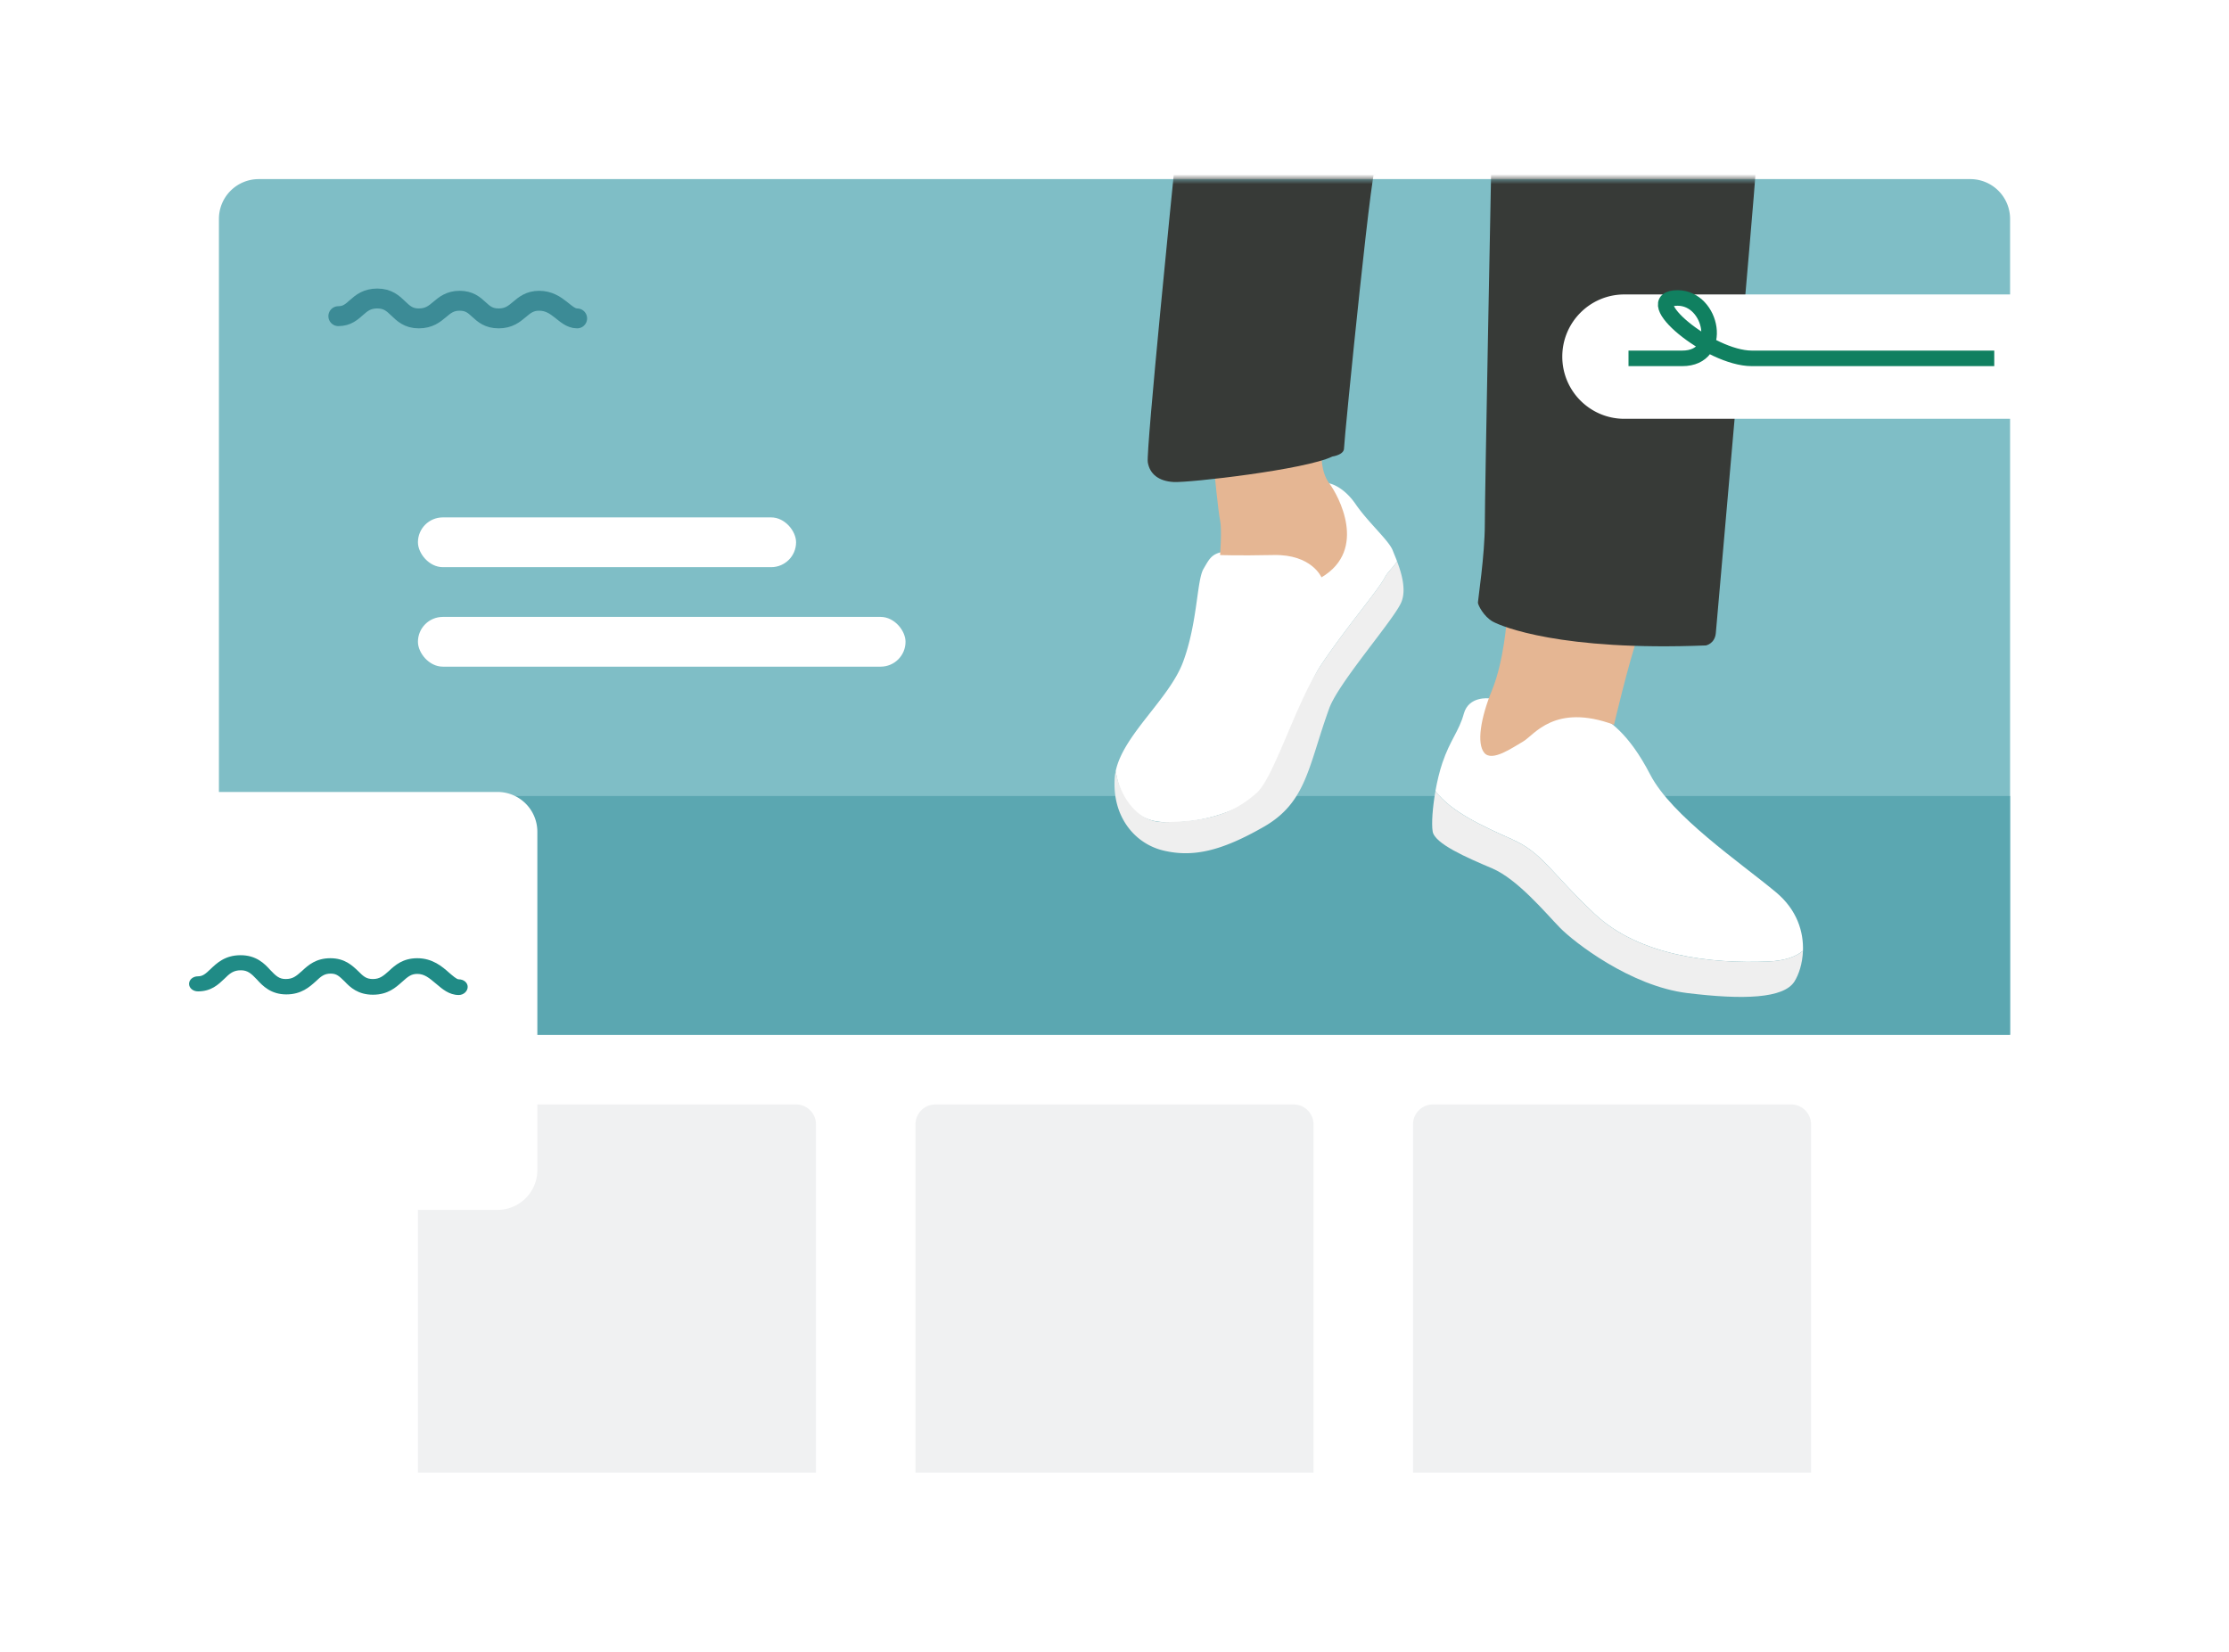 <svg xmlns="http://www.w3.org/2000/svg" width="224" height="166" fill="none"><g filter="url(#a)"><path d="M198 18H26a4 4 0 0 0-4 4v122a4 4 0 0 0 4 4h172a4 4 0 0 0 4-4V22a4 4 0 0 0-4-4Z" fill="#fff"/></g><path d="M198 18H26a4 4 0 0 0-4 4v82h180V22a4 4 0 0 0-4-4Z" fill="#7FBEC6"/><path d="M202 80H22v24h180V80Z" fill="#5BA7B1"/><mask id="b" maskUnits="userSpaceOnUse" x="109" y="18" width="74" height="83"><path fill="#D9D9D9" d="M109 18h74v83h-74z"/></mask><g mask="url(#b)"><path d="M151.911 84.33c3.136 1.393 3.821 3.25 8.33 7.504 4.509 4.255 11.759 5.029 17.442 4.796 1.725-.07 2.818-.505 3.503-1.077.066-1.87-.566-4.096-2.718-5.886-3.626-3.017-10.484-7.66-12.641-11.836-2.157-4.177-4.214-5.493-5.391-6.034-1.178-.54-10.819-1.61-10.819-1.61s-2.02-.246-2.51 1.534c-.49 1.78-1.372 2.63-2.157 4.95-.29.856-.524 1.848-.698 2.823 1.517 2.059 4.754 3.547 7.659 4.836Z" fill="#fff"/><path d="M177.682 96.632c-5.683.233-12.936-.54-17.442-4.797-4.509-4.256-5.194-6.112-8.33-7.503-2.905-1.29-6.142-2.78-7.656-4.834-.295 1.667-.406 3.28-.282 4.06.195 1.238 3.429 2.63 5.978 3.714 2.55 1.083 5.373 4.486 6.803 5.956 1.43 1.47 7.113 5.88 12.797 6.576 5.683.697 9.702.541 10.779-1.16.437-.692.811-1.806.856-3.087-.685.567-1.778 1.004-3.503 1.075Z" fill="#EFEFEF"/><path d="M151.421 62.285s-.295 4.177-1.469 7.04c-1.177 2.863-1.567 5.416-.785 6.343.785.93 2.842-.54 3.919-1.16 1.077-.62 3.136-3.877 9.112-1.667 0 0 1.372-5.913 2.547-9.396l-13.324-1.16Z" fill="#E5B693"/><path d="M149.849 17.241s-.634 32.391-.634 35.455-.694 7.617-.694 7.866c0 .249.595 1.408 1.488 1.904s6.844 2.982 21.428 2.401c0 0 .893-.164.992-1.241.098-1.077 3.908-44.398 4.006-46.385h-26.586Z" fill="#373A37"/><path d="M116.927 82.623a16.009 16.009 0 0 0 11.074-3.753c1.765-1.51 2.255-8.316 4.801-12.107 2.547-3.79 5.684-7.426 6.371-8.742.287-.553.835-.983 1.222-1.613-.168-.441-.332-.822-.437-1.094-.392-1.006-2.449-2.786-3.724-4.643-1.275-1.856-2.647-2.089-2.647-2.089s-7.448 6.809-9.605 6.809-2.352.62-3.036 1.78c-.685 1.16-.588 5.416-2.057 9.36-1.388 3.725-6.005 7.312-6.766 10.956.327 2.146 1.404 4.992 4.804 5.136Z" fill="#fff"/><path d="M140.393 56.407c-.385.63-.932 1.06-1.222 1.614-.685 1.316-3.822 4.95-6.371 8.742-2.547 3.79-4.78 11.45-6.545 12.959-1.764 1.51-3.892 2.873-9.33 2.9-2.892.015-4.478-2.99-4.804-5.135a5.018 5.018 0 0 0-.095.647c-.295 3.867 1.959 6.653 4.899 7.349 2.939.697 5.78.077 10.094-2.397 4.312-2.476 4.459-6.121 6.566-11.911.945-2.601 6.566-8.975 7.25-10.678.503-1.241.013-2.894-.442-4.09Z" fill="#EFEFEF"/><path d="M132.803 45.568s-.098 1.857.785 3.017c.882 1.16 3.913 6.653-.788 9.44 0 0-.977-2.321-4.798-2.244-3.822.077-5.391 0-5.391 0s.195-2.55 0-3.479c-.195-.929-.588-5.03-.588-5.03l10.78-1.704Z" fill="#E5B693"/><path d="M117.954 17.565s-2.801 27.736-2.609 28.894c.192 1.158 1.062 1.902 2.609 1.985 1.545.082 13.235-1.24 15.94-2.563 0 0 1.184-.164 1.171-.826-.013-.662 3.179-32.664 3.179-27.49h-20.29Z" fill="#373A37"/></g><path d="M34 31.774c1.763 0 1.861-1.774 3.918-1.774 2.106 0 2.106 2 4.164 2 2.057 0 2.155-1.774 4.114-1.774S48.106 32 50.114 32s2.155-1.774 4.066-1.774C56.09 30.226 56.776 32 58 32" stroke="#3C8B96" stroke-width="2" stroke-linecap="round" stroke-linejoin="round"/><path d="M80 111H44a2 2 0 0 0-2 2v35h40v-35a2 2 0 0 0-2-2Zm50 0H94a2 2 0 0 0-2 2v35h40v-35a2 2 0 0 0-2-2Zm50 0h-36a2 2 0 0 0-2 2v35h40v-35a2 2 0 0 0-2-2Z" fill="#F0F1F2"/><rect x="42" y="52" width="38" height="5" rx="2.5" fill="#fff"/><rect x="42" y="62" width="49" height="5" rx="2.5" fill="#fff"/><g filter="url(#c)"><path d="M50 77H16a4 4 0 0 0-4 4v34a4 4 0 0 0 4 4h34a4 4 0 0 0 4-4V81a4 4 0 0 0-4-4Z" fill="#fff"/></g><path d="M46.101 100c-.97 0-1.653-.606-2.264-1.121-.719-.606-1.186-1-1.905-1-.611 0-.935.272-1.51.788-.647.575-1.437 1.303-2.947 1.303s-2.3-.758-2.84-1.334c-.539-.515-.79-.788-1.401-.788-.647 0-.97.273-1.51.788-.611.546-1.438 1.303-2.947 1.303-1.546 0-2.373-.848-2.948-1.485-.575-.605-.934-.939-1.617-.939-.755 0-1.114.303-1.69.879-.575.545-1.294 1.242-2.623 1.242-.504 0-.899-.333-.899-.757 0-.425.395-.758.899-.758.467 0 .754-.242 1.258-.727.61-.576 1.437-1.394 3.019-1.394s2.408.849 2.983 1.485c.575.606.899.909 1.546.909.719 0 1.042-.273 1.653-.818.611-.576 1.402-1.273 2.84-1.273 1.473 0 2.228.758 2.803 1.303.54.546.827.788 1.474.788.683 0 1.042-.303 1.617-.818.611-.576 1.402-1.273 2.84-1.273 1.545 0 2.516.849 3.199 1.455.36.303.755.666.97.666.504 0 .899.334.899.758s-.395.818-.899.818Z" fill="#208B86"/><g filter="url(#d)"><path d="M205.76 39.498h-42.52c-3.447 0-6.24-2.797-6.24-6.249S159.793 27 163.24 27h42.52a6.244 6.244 0 0 1 6.24 6.25 6.225 6.225 0 0 1-6.24 6.248Z" fill="#fff"/></g><path d="M163.654 36.016h5.408c4.22 0 3.031-6.07-.475-6.07-4.071 0 3.209 6.07 7.458 6.07h24.365" stroke="#108060" stroke-width="1.562" stroke-miterlimit="10"/><defs><filter id="a" x="10.07" y="7.626" width="203.86" height="153.86" filterUnits="userSpaceOnUse" color-interpolation-filters="sRGB"><feFlood flood-opacity="0" result="BackgroundImageFix"/><feColorMatrix in="SourceAlpha" values="0 0 0 0 0 0 0 0 0 0 0 0 0 0 0 0 0 0 127 0" result="hardAlpha"/><feOffset dy="1.556"/><feGaussianBlur stdDeviation="5.965"/><feColorMatrix values="0 0 0 0 0 0 0 0 0 0 0 0 0 0 0 0 0 0 0.09 0"/><feBlend in2="BackgroundImageFix" result="effect1_dropShadow_1970_64946"/><feColorMatrix in="SourceAlpha" values="0 0 0 0 0 0 0 0 0 0 0 0 0 0 0 0 0 0 127 0" result="hardAlpha"/><feOffset dy="1.037"/><feGaussianBlur stdDeviation=".778"/><feColorMatrix values="0 0 0 0 0 0 0 0 0 0 0 0 0 0 0 0 0 0 0.12 0"/><feBlend in2="effect1_dropShadow_1970_64946" result="effect2_dropShadow_1970_64946"/><feBlend in="SourceGraphic" in2="effect2_dropShadow_1970_64946" result="shape"/></filter><filter id="c" x=".07" y="66.626" width="65.86" height="65.86" filterUnits="userSpaceOnUse" color-interpolation-filters="sRGB"><feFlood flood-opacity="0" result="BackgroundImageFix"/><feColorMatrix in="SourceAlpha" values="0 0 0 0 0 0 0 0 0 0 0 0 0 0 0 0 0 0 127 0" result="hardAlpha"/><feOffset dy="1.556"/><feGaussianBlur stdDeviation="5.965"/><feColorMatrix values="0 0 0 0 0 0 0 0 0 0 0 0 0 0 0 0 0 0 0.09 0"/><feBlend in2="BackgroundImageFix" result="effect1_dropShadow_1970_64946"/><feColorMatrix in="SourceAlpha" values="0 0 0 0 0 0 0 0 0 0 0 0 0 0 0 0 0 0 127 0" result="hardAlpha"/><feOffset dy="1.037"/><feGaussianBlur stdDeviation=".778"/><feColorMatrix values="0 0 0 0 0 0 0 0 0 0 0 0 0 0 0 0 0 0 0.12 0"/><feBlend in2="effect1_dropShadow_1970_64946" result="effect2_dropShadow_1970_64946"/><feBlend in="SourceGraphic" in2="effect2_dropShadow_1970_64946" result="shape"/></filter><filter id="d" x="145.07" y="16.626" width="78.86" height="36.358" filterUnits="userSpaceOnUse" color-interpolation-filters="sRGB"><feFlood flood-opacity="0" result="BackgroundImageFix"/><feColorMatrix in="SourceAlpha" values="0 0 0 0 0 0 0 0 0 0 0 0 0 0 0 0 0 0 127 0" result="hardAlpha"/><feOffset dy="1.556"/><feGaussianBlur stdDeviation="5.965"/><feColorMatrix values="0 0 0 0 0 0 0 0 0 0 0 0 0 0 0 0 0 0 0.09 0"/><feBlend in2="BackgroundImageFix" result="effect1_dropShadow_1970_64946"/><feColorMatrix in="SourceAlpha" values="0 0 0 0 0 0 0 0 0 0 0 0 0 0 0 0 0 0 127 0" result="hardAlpha"/><feOffset dy="1.037"/><feGaussianBlur stdDeviation=".778"/><feColorMatrix values="0 0 0 0 0 0 0 0 0 0 0 0 0 0 0 0 0 0 0.12 0"/><feBlend in2="effect1_dropShadow_1970_64946" result="effect2_dropShadow_1970_64946"/><feBlend in="SourceGraphic" in2="effect2_dropShadow_1970_64946" result="shape"/></filter></defs></svg>
